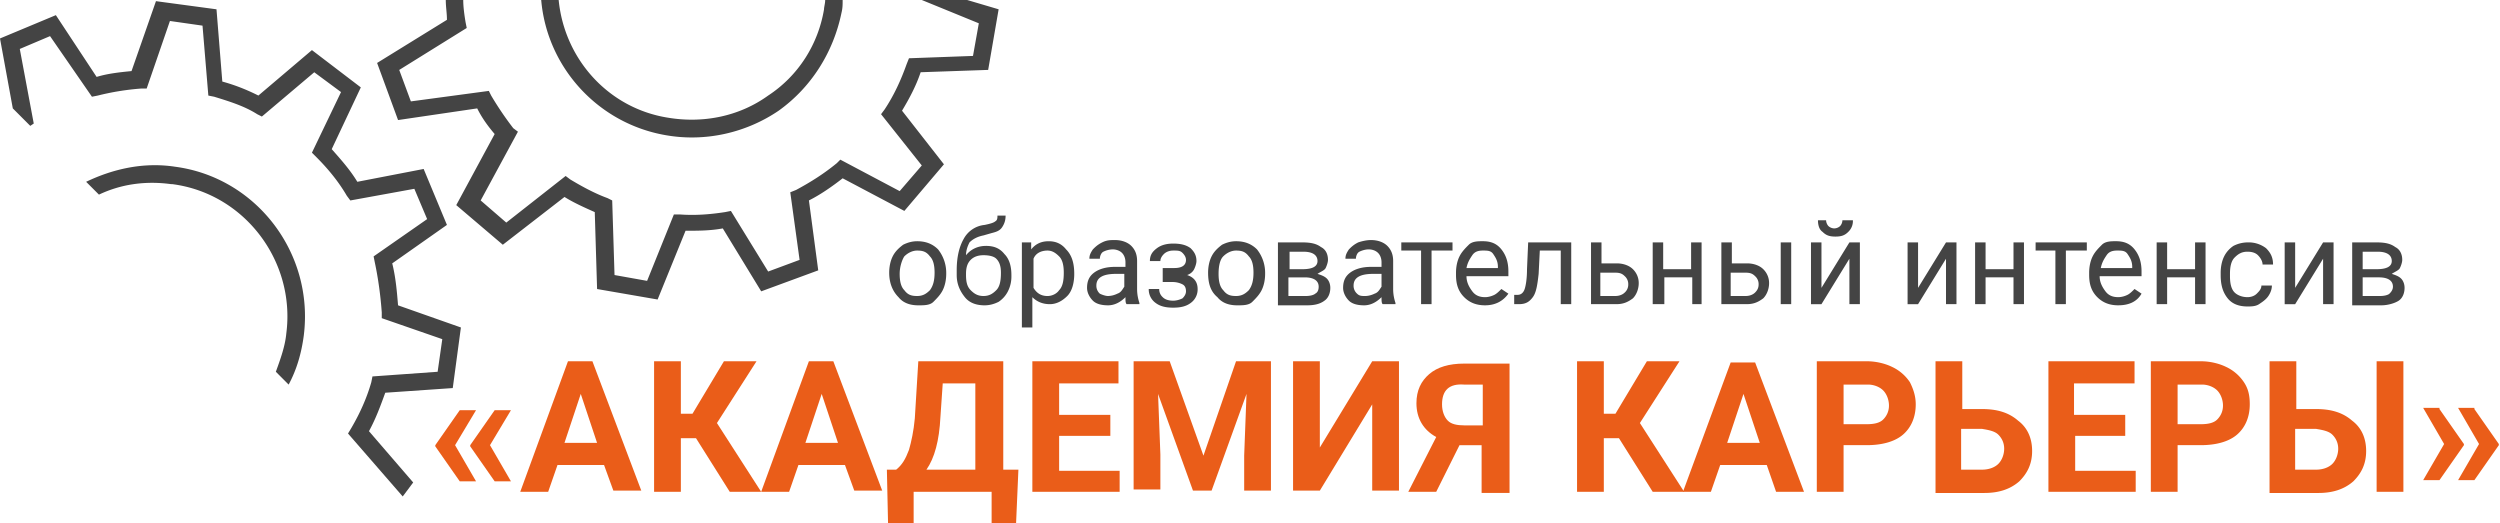 <svg xmlns="http://www.w3.org/2000/svg" width="258" height="54" fill="none" xmlns:v="https://vecta.io/nano"><g fill="#ea5d19"><path d="M46.964 45.942l2.162 3.728h-1.682l-2.522-3.608v-.12l2.522-3.608h1.682l-2.162 3.608zm3.603 0l2.162 3.728h-1.681l-2.522-3.608v-.12l2.522-3.608h1.681l-2.162 3.608zm11.771 2.045h-4.805l-.961 2.766H53.69l4.925-13.47h2.522l5.045 13.35h-2.883l-.961-2.646zm-4.084-2.285h3.363l-1.682-5.051-1.681 5.051zm13.573-.481h-1.562v5.532h-2.763v-13.47h2.763v5.412h1.201l3.243-5.412h3.363l-4.084 6.374 4.564 7.096H75.31l-3.483-5.532z"/><path d="M87.201 47.987h-4.804l-.961 2.766h-2.883l4.924-13.47H86l5.045 13.35h-2.883l-.961-2.646zm-4.084-2.285h3.363l-1.681-5.051-1.682 5.051zM104.858 54h-2.523v-3.247h-8.047V54h-2.642l-.12-5.532h.961c.601-.481.961-1.082 1.321-2.044.24-.842.481-1.924.601-3.247l.36-5.893h8.768v11.185h1.562l-.24 5.532zm-9.249-5.532h5.045v-8.9H97.29l-.24 3.488c-.12 2.405-.601 4.209-1.441 5.412zm18.978-3.488h-5.285v3.608h6.245v2.165h-9.008v-13.47h8.888v2.285h-6.125v3.247h5.285v2.165zm6.125-7.697l3.484 9.742 3.363-9.742h3.603v13.35h-2.763v-3.608l.241-6.374-3.604 9.982h-1.921l-3.604-9.982.24 6.254v3.608h-2.762v-13.23h3.723zm20.9 0h2.762v13.35h-2.762v-8.9l-5.405 8.9h-2.763v-13.35h2.763v8.9l5.405-8.9zm11.29 13.47v-4.811h-2.282l-2.402 4.811h-2.883l2.883-5.653c-1.321-.722-2.042-1.924-2.042-3.488 0-1.323.48-2.285 1.321-3.007s2.042-1.082 3.604-1.082h4.684v13.35h-2.883v-.12zm-4.084-9.02c0 .722.241 1.323.601 1.684s.961.481 1.682.481h1.921v-4.209h-1.921c-1.562-.12-2.283.601-2.283 2.044zm18.257 3.488h-1.561v5.532h-2.763v-13.47h2.763v5.412h1.201l3.243-5.412h3.363l-4.084 6.374 4.565 7.096h-3.243l-3.484-5.532z"/><path d="M182.33 47.987h-4.805l-.961 2.766h-2.882l4.924-13.35h2.522l5.045 13.35h-2.882l-.961-2.766zm-4.084-2.285h3.363l-1.682-5.051-1.681 5.051zm12.011.36v4.69h-2.763v-13.47h5.165c.961 0 1.922.241 2.643.601a4.49 4.49 0 0 1 1.801 1.563c.361.722.601 1.443.601 2.285 0 1.323-.481 2.405-1.321 3.127s-2.162 1.082-3.724 1.082h-2.402v.12zm0-2.285h2.402c.721 0 1.321-.12 1.682-.481a1.99 1.99 0 0 0 .6-1.443c0-.601-.24-1.203-.6-1.564s-.961-.601-1.562-.601h-2.522v4.089zm12.131-1.563h2.162c1.562 0 2.763.361 3.724 1.203.961.722 1.441 1.804 1.441 3.127s-.48 2.285-1.321 3.127c-.961.842-2.162 1.203-3.604 1.203h-5.044v-13.59h2.762v4.931h-.12zm0 2.165v4.089h2.162c.721 0 1.321-.24 1.682-.601s.6-.962.6-1.563-.24-1.082-.6-1.443-.961-.481-1.682-.601h-2.162v.12zm17.056.601h-5.285v3.608h6.246v2.165h-9.008v-13.47h8.888v2.285h-6.246v3.247h5.285v2.165h.12zm5.285 1.082v4.69h-2.763v-13.47h5.165c.961 0 1.922.241 2.643.601a4.49 4.49 0 0 1 1.801 1.563c.481.722.601 1.443.601 2.285 0 1.323-.48 2.405-1.321 3.127s-2.162 1.082-3.724 1.082h-2.402v.12zm0-2.285h2.402c.721 0 1.322-.12 1.682-.481s.6-.842.6-1.443-.24-1.203-.6-1.564-.961-.601-1.562-.601h-2.522v4.089zm12.131-1.563h2.162c1.562 0 2.763.361 3.724 1.203.961.722 1.441 1.804 1.441 3.127s-.48 2.285-1.321 3.127c-.961.842-2.162 1.203-3.603 1.203h-5.045v-13.59h2.762v4.931h-.12zm0 2.165v4.089h2.162c.721 0 1.322-.24 1.682-.601s.6-.962.6-1.563-.24-1.082-.6-1.443-.961-.481-1.682-.601h-2.162v.12zm11.171 6.374h-2.763v-13.47h2.763v13.47zm3.723-8.539l2.523 3.608v.12l-2.523 3.608h-1.681l2.162-3.728-2.162-3.728h1.681v.12zm3.604 0l2.522 3.608v.12l-2.522 3.608h-1.682l2.162-3.728-2.162-3.728h1.682v.12z"/></g><path d="M91.765 28.143c0-.601.12-1.203.36-1.684s.601-.842 1.081-1.203c.48-.241.961-.361 1.441-.361.841 0 1.562.241 2.162.842a3.88 3.88 0 0 1 .841 2.405v.12c0 .601-.12 1.203-.36 1.684s-.601.842-.961 1.203-.961.361-1.561.361c-.841 0-1.561-.241-2.042-.842-.601-.601-.961-1.443-.961-2.526zm1.081.12c0 .722.12 1.323.48 1.684.36.481.721.601 1.321.601s.961-.241 1.321-.601c.36-.481.48-1.082.48-1.804s-.12-1.323-.48-1.684c-.36-.481-.721-.601-1.321-.601-.48 0-.961.24-1.321.601-.24.361-.48 1.082-.48 1.804zm8.889-2.887c.84 0 1.441.241 1.921.842.481.481.721 1.203.721 2.165v.12a3.34 3.34 0 0 1-.36 1.564 2.84 2.84 0 0 1-.961 1.082c-.481.241-.961.361-1.442.361-.84 0-1.561-.241-2.041-.842s-.841-1.323-.841-2.285v-.481c0-1.323.24-2.405.721-3.247a2.76 2.76 0 0 1 2.162-1.443c.601-.12.961-.241 1.082-.361.24-.12.24-.361.24-.601h.841c0 .481-.121.842-.361 1.203s-.6.481-1.081.601l-.841.241c-.6.12-1.081.361-1.441.722-.12.241-.36.722-.36 1.323.48-.601 1.201-.962 2.042-.962zm-.241.962c-.48 0-.961.12-1.321.481s-.48.842-.48 1.443v.12c0 .722.12 1.203.48 1.564s.721.601 1.321.601.961-.24 1.322-.601.48-.962.48-1.804c0-.601-.12-1.082-.48-1.443-.241-.241-.721-.361-1.322-.361zm9.369 1.925c0 .962-.24 1.804-.721 2.285s-1.081.842-1.801.842-1.321-.241-1.802-.722v3.127h-1.081v-8.779h.961v.722c.48-.601 1.081-.842 1.802-.842s1.321.241 1.801.842c.601.601.841 1.443.841 2.526zm-1.081-.12c0-.722-.12-1.323-.48-1.684s-.721-.601-1.201-.601c-.601 0-1.202.24-1.442.842v3.007c.361.601.841.842 1.442.842.48 0 .96-.241 1.201-.601.36-.361.48-.962.48-1.804zm6.486 3.247c-.12-.12-.12-.361-.12-.722-.48.481-1.081.842-1.802.842-.6 0-1.201-.12-1.561-.481s-.601-.842-.601-1.323c0-.722.241-1.203.721-1.564s1.201-.601 2.162-.601h1.081v-.481c0-.361-.12-.722-.36-.962s-.601-.361-.961-.361a2.26 2.26 0 0 0-.961.24c-.24.12-.36.481-.36.722h-1.081c0-.361.12-.601.36-.962.24-.241.48-.481.961-.722s.841-.241 1.321-.241c.721 0 1.321.241 1.682.601s.6.842.6 1.564v2.886c0 .601.12 1.082.24 1.443v.12h-1.321zm-1.922-.842a2.26 2.26 0 0 0 .961-.24c.361-.12.481-.361.721-.722v-1.323h-.841c-1.321 0-2.042.361-2.042 1.203a1.09 1.09 0 0 0 .361.842c.24.12.6.24.84.24zm8.048-3.728c0-.241-.12-.481-.361-.722s-.48-.24-.96-.24c-.361 0-.721.12-.961.361s-.361.481-.361.722h-1.081c0-.601.241-.962.721-1.323s1.081-.481 1.682-.481c.72 0 1.321.12 1.801.481.361.361.601.722.601 1.323 0 .24-.12.601-.24.842s-.361.481-.721.601c.721.241 1.081.722 1.081 1.443a1.71 1.71 0 0 1-.721 1.443c-.48.361-1.081.481-1.801.481s-1.322-.12-1.802-.481a1.71 1.71 0 0 1-.721-1.443h1.081a1.09 1.09 0 0 0 .361.842c.241.241.6.361 1.081.361.36 0 .72-.12.96-.241.241-.241.361-.481.361-.722 0-.361-.12-.601-.361-.722a2.25 2.25 0 0 0-.96-.24h-1.081v-1.443h1.201c.72 0 1.201-.241 1.201-.842zm2.282 1.323c0-.601.12-1.203.36-1.684s.601-.842 1.081-1.203c.481-.241.961-.361 1.442-.361.84 0 1.561.241 2.162.842a3.88 3.88 0 0 1 .84 2.405v.12c0 .601-.12 1.203-.36 1.684s-.6.842-.961 1.203-.961.361-1.561.361c-.841 0-1.562-.241-2.042-.842-.721-.601-.961-1.443-.961-2.526zm1.081.12c0 .722.12 1.323.48 1.684.361.481.721.601 1.322.601s.961-.241 1.321-.601c.36-.481.48-1.082.48-1.804s-.12-1.323-.48-1.684c-.36-.481-.721-.601-1.321-.601-.481 0-.961.24-1.322.601s-.48 1.082-.48 1.804zm6.126 3.127v-6.374h2.522c.841 0 1.441.12 1.922.481.48.241.72.722.72 1.323 0 .24-.12.601-.24.842s-.48.361-.841.601c.361.12.721.241.961.481s.361.601.361.962c0 .601-.241 1.082-.601 1.323-.48.361-1.081.481-1.802.481h-3.002v-.12zm1.081-3.608h1.441c.961 0 1.561-.241 1.561-.842s-.48-.962-1.441-.962h-1.441v1.804h-.12zm0 .842v1.924h1.801c.481 0 .841-.12.961-.24.24-.12.361-.361.361-.722 0-.601-.481-.962-1.442-.962h-1.681zm9.729 2.766c-.12-.12-.12-.361-.12-.722-.481.481-1.081.842-1.802.842-.601 0-1.201-.12-1.562-.481s-.6-.842-.6-1.323c0-.722.24-1.203.721-1.564s1.201-.601 2.162-.601h1.081v-.481c0-.361-.12-.722-.361-.962s-.6-.361-.961-.361-.72.12-.961.24-.36.481-.36.722h-1.081c0-.361.12-.601.36-.962.241-.241.481-.481.961-.722.361-.12.841-.241 1.322-.241.72 0 1.321.241 1.681.601s.601.842.601 1.564v2.886c0 .601.12 1.082.24 1.443v.12h-1.321zm-1.802-.842c.36 0 .721-.12.961-.24.36-.12.48-.361.721-.722v-1.323h-.841c-1.321 0-2.042.361-2.042 1.203a1.09 1.09 0 0 0 .36.842c.24.24.481.24.841.24zm9.008-4.69h-2.162v5.532h-1.081v-5.532h-2.041v-.842h5.284v.842zm3.364 5.652c-.841 0-1.562-.241-2.162-.842s-.841-1.323-.841-2.285v-.241c0-.601.12-1.203.36-1.684s.601-.842.961-1.203.961-.361 1.441-.361c.841 0 1.442.241 1.922.842s.721 1.323.721 2.285v.481h-4.324c0 .601.24 1.082.6 1.564s.841.601 1.322.601c.36 0 .72-.12.96-.241s.481-.361.721-.601l.721.481c-.601.842-1.442 1.203-2.402 1.203zm-.241-5.652c-.48 0-.84.12-1.081.481s-.48.722-.6 1.323h3.243v-.12c0-.601-.24-.962-.481-1.323s-.6-.361-1.081-.361zm9.129-.842v6.374h-1.081v-5.532h-2.162l-.12 2.405c-.12 1.082-.241 1.924-.601 2.405s-.721.722-1.441.722h-.481v-.962h.361c.36 0 .6-.241.72-.601s.241-1.082.241-2.045l.12-2.766h4.444zm3.003 2.164h1.681c.721 0 1.321.241 1.682.601a1.99 1.99 0 0 1 .6 1.443c0 .601-.24 1.203-.6 1.563-.481.361-.961.601-1.682.601h-2.642v-6.374h1.081v2.165h-.12zm0 .962v2.405h1.561c.36 0 .721-.12.961-.361a1.09 1.09 0 0 0 .36-.842 1.09 1.09 0 0 0-.36-.842c-.24-.241-.48-.361-.961-.361h-1.561zm10.569 3.248h-1.081v-2.766h-2.882v2.766h-1.201v-6.374h1.081v2.766h2.882v-2.766h1.081v6.374h.12zm2.883-4.21h1.682c.72 0 1.321.241 1.681.601a1.99 1.99 0 0 1 .601 1.443c0 .601-.24 1.203-.601 1.563-.48.361-.961.601-1.681.601h-2.643v-6.374h1.081v2.165h-.12zm0 .962v2.405h1.562c.36 0 .72-.12.96-.361s.361-.481.361-.842a1.09 1.09 0 0 0-.361-.842c-.241-.241-.48-.361-.96-.361h-1.562zm6.246 3.247h-1.081v-6.374h1.081v6.374zm6.006-6.373h1.081v6.374h-1.081V26.7l-2.883 4.691h-1.081v-6.374h1.081v4.69l2.883-4.69zm.36-2.285a1.54 1.54 0 0 1-.481 1.203c-.36.361-.72.481-1.321.481s-.961-.12-1.321-.481c-.36-.241-.481-.722-.481-1.203h.841c0 .241.12.481.241.601a.92.92 0 0 0 .6.24.92.92 0 0 0 .601-.24.92.92 0 0 0 .24-.601h1.081zm9.609 2.285h1.081v6.374h-1.081V26.7l-2.883 4.691h-1.081v-6.374h1.081v4.69l2.883-4.69zm8.047 6.374h-1.081v-2.766h-2.882v2.766h-1.081v-6.374h1.081v2.766h2.882v-2.766h1.081v6.374zm6.486-5.532h-2.162v5.532h-1.081v-5.532h-2.042v-.842h5.285v.842zm3.243 5.652c-.84 0-1.561-.241-2.162-.842s-.84-1.323-.84-2.285v-.241c0-.601.12-1.203.36-1.684s.6-.842.961-1.203.961-.361 1.441-.361c.841 0 1.441.241 1.922.842s.721 1.323.721 2.285v.481h-4.324c0 .601.24 1.082.6 1.564s.841.601 1.321.601c.361 0 .721-.12.961-.241s.481-.361.721-.601l.721.481c-.481.842-1.322 1.203-2.403 1.203zm-.12-5.652c-.48 0-.841.12-1.081.481s-.48.722-.6 1.323h3.243v-.12c0-.601-.241-.962-.481-1.323s-.6-.361-1.081-.361zm9.129 5.532h-1.081v-2.766h-2.883v2.766h-1.081v-6.374h1.081v2.766h2.883v-2.766h1.081v6.374zm4.324-.722c.36 0 .72-.12.961-.361s.48-.481.48-.842h1.081c0 .361-.12.722-.36 1.082s-.601.601-.961.842-.841.24-1.201.24c-.841 0-1.562-.24-2.042-.842s-.721-1.323-.721-2.405v-.241c0-.601.12-1.203.36-1.684s.601-.842.961-1.082c.481-.241.961-.361 1.562-.361a2.95 2.95 0 0 1 1.802.601c.48.481.72.962.72 1.684h-1.081c0-.361-.24-.722-.48-.962s-.601-.361-1.081-.361c-.601 0-.961.241-1.322.601s-.48.962-.48 1.684v.241c0 .722.12 1.323.48 1.684.241.241.721.481 1.322.481zm7.807-5.652h1.081v6.374h-1.081V26.7l-2.883 4.691h-1.081v-6.374h1.081v4.69l2.883-4.69zm3.003 6.374v-6.374h2.522c.841 0 1.441.12 1.922.481.48.241.721.722.721 1.323 0 .24-.121.601-.241.842s-.48.361-.84.601c.36.12.72.241.96.481s.361.601.361.962c0 .601-.24 1.082-.601 1.323s-1.081.481-1.801.481h-3.003v-.12zm1.081-3.608h1.441c.961 0 1.562-.241 1.562-.842s-.481-.962-1.442-.962h-1.561v1.804zm0 .842v1.924h1.801c.481 0 .841-.12.961-.24s.361-.361.361-.722c0-.601-.481-.962-1.442-.962h-1.681zM95.129 0l5.885 2.405-.601 3.367-6.606.241-.24.601c-.6 1.684-1.321 3.247-2.282 4.69l-.36.481 4.204 5.292-2.282 2.646-6.126-3.247-.36.361c-1.321 1.082-2.642 1.924-4.204 2.766l-.601.241.961 6.976-3.243 1.203-3.844-6.254-.601.12c-1.561.241-3.123.361-4.684.241h-.6l-2.763 6.855-3.363-.601-.24-7.697-.48-.241c-1.321-.481-2.642-1.203-3.844-1.924l-.48-.361-6.126 4.811-2.643-2.285 3.844-7.096-.48-.361a33.08 33.08 0 0 1-2.282-3.367l-.24-.481-8.047 1.082L41.2 7.217l6.966-4.33-.12-.601c-.12-.722-.24-1.563-.24-2.285h-1.802c0 .722.12 1.323.12 2.045l-7.207 4.45 2.162 5.893 8.168-1.203c.48.962 1.081 1.804 1.802 2.646l-3.964 7.336 4.805 4.089 6.366-4.931c.961.601 2.042 1.082 3.123 1.563l.24 7.938 6.246 1.082 2.883-7.096c1.321 0 2.522 0 3.844-.241l3.964 6.494 5.885-2.165-.961-7.216c1.201-.601 2.402-1.443 3.483-2.285l6.366 3.367 4.084-4.811-4.324-5.532c.721-1.203 1.441-2.526 1.922-3.969l6.967-.241L103.059.96 99.813 0h-4.684zM68.704 13.951c4.084.722 8.288-.241 11.651-2.526C83.718 9.02 86 5.412 86.841 1.323c.12-.481.12-.842.12-1.323h-1.802c0 .361-.12.722-.12.962-.601 3.608-2.642 6.855-5.765 8.9-3.003 2.165-6.726 2.886-10.33 2.285-6.126-.962-10.69-6.013-11.29-12.147h-1.802c.601 6.976 5.885 12.748 12.852 13.951zm-50.687 3.247c-.12 0-.12 0 0 0-3.243-.481-6.366.241-9.128 1.564l1.321 1.323c2.282-1.082 4.804-1.443 7.447-1.082h.12c7.447.962 12.732 7.938 11.771 15.394-.12 1.323-.601 2.646-1.081 3.969l1.321 1.323c.841-1.564 1.321-3.247 1.561-5.051 1.081-8.539-4.924-16.356-13.332-17.439zm28.707 22.851l.841-6.254-6.486-2.285c-.12-1.443-.24-2.886-.601-4.33l5.645-3.969-2.402-5.773-6.846 1.323c-.721-1.203-1.682-2.285-2.642-3.368l3.003-6.374-5.045-3.849-5.525 4.69c-1.201-.601-2.402-1.082-3.724-1.443l-.6-7.457-6.247-.84-2.522 7.216c-1.201.12-2.402.241-3.603.601L5.765 1.563 0 3.969l1.321 7.216 1.802 1.804.36-.241-1.441-7.697 3.123-1.323 4.324 6.254.601-.12a26.37 26.37 0 0 1 4.444-.722h.601l2.402-6.975 3.363.481.601 7.216.601.12c1.561.481 3.123.962 4.444 1.804l.48.241 5.405-4.57 2.763 2.045-3.003 6.254.48.481c1.201 1.203 2.282 2.526 3.123 3.969l.36.481 6.606-1.203 1.321 3.127-5.525 3.849.12.601c.36 1.684.6 3.488.721 5.172v.601l6.246 2.165-.48 3.367-6.726.481-.12.601c-.48 1.684-1.201 3.247-2.042 4.69l-.36.601 5.645 6.494 1.081-1.443-4.564-5.292c.721-1.323 1.201-2.646 1.682-3.969l6.967-.481z" fill="#444"/></svg>
